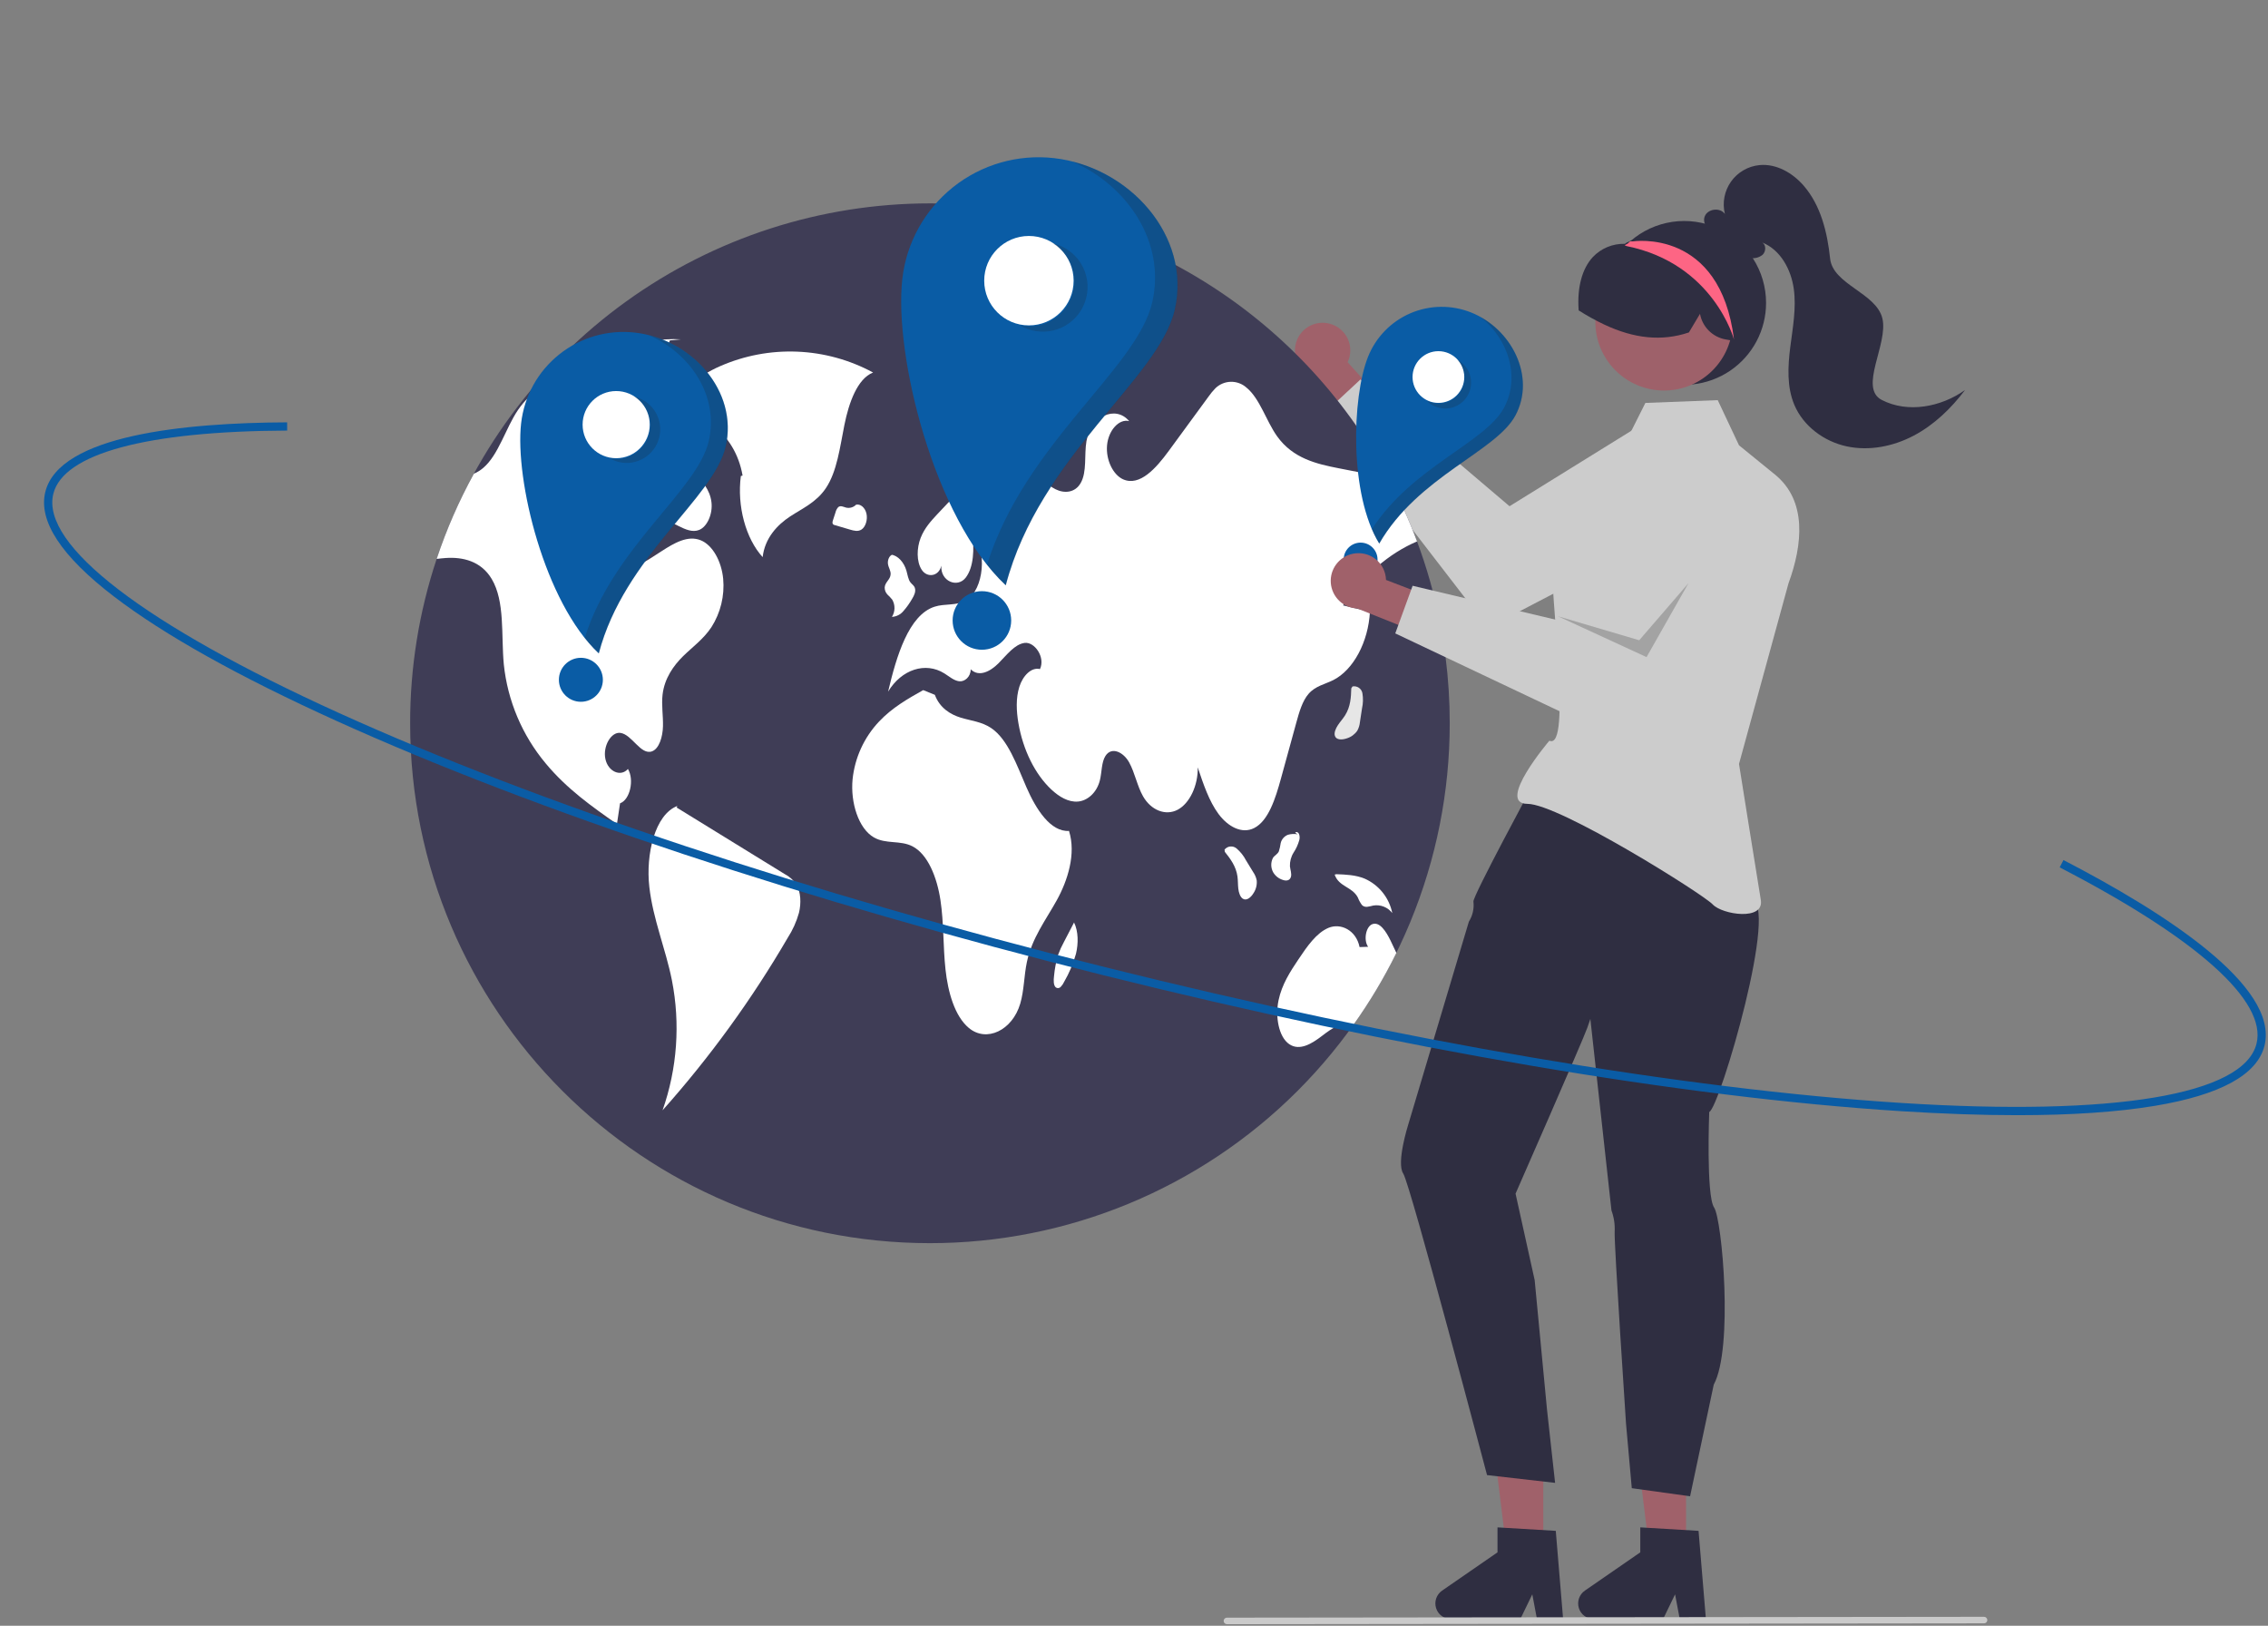 <svg width="826" height="592" viewBox="0 0 826 592" fill="none" xmlns="http://www.w3.org/2000/svg">
<rect x="0" y="0" width="826" height="592" fill="#808080" stroke="none"/>
<g clip-path="url(#clip0_511_650)">
<path d="M484.419 117.912C485.831 118.3 487.14 118.994 488.255 119.943C489.37 120.892 490.263 122.074 490.872 123.406C491.48 124.738 491.789 126.187 491.777 127.651C491.765 129.115 491.433 130.559 490.802 131.881L506.109 148.898L498.036 160.722L476.758 136.387C474.608 135.181 472.975 133.228 472.168 130.898C471.362 128.568 471.438 126.024 472.382 123.747C473.327 121.469 475.073 119.618 477.292 118.542C479.51 117.467 482.046 117.243 484.419 117.912Z" fill="#A0616A"/>
<path d="M627.715 159.698C626.335 157.452 624.526 155.501 622.39 153.956C620.254 152.411 617.834 151.303 615.27 150.695C612.705 150.087 610.045 149.992 607.443 150.414C604.841 150.836 602.348 151.768 600.107 153.156L549.768 184.333L495.467 138.176L481.957 150.754L541.944 228.584L619.909 187.94C618.09 188.888 629.914 163.277 627.715 159.698Z" fill="#CCCCCC"/>
<path d="M527.991 263.364C527.996 288.226 523.103 312.845 513.591 335.815C504.079 358.786 490.135 379.657 472.555 397.237C454.975 414.816 434.104 428.761 411.134 438.272C388.164 447.784 363.545 452.677 338.683 452.672C234.132 452.672 149.375 367.915 149.375 263.364C149.357 243.028 152.617 222.821 159.03 203.522C171.62 165.831 195.74 133.052 227.979 109.819C260.218 86.586 298.945 74.076 338.683 74.056C372.955 74.045 406.586 83.34 435.988 100.949C465.389 118.559 489.457 143.822 505.621 174.043C509.629 181.499 513.125 189.218 516.086 197.149C516.496 198.253 516.896 199.357 517.285 200.472V200.483C519.02 205.384 520.549 210.376 521.87 215.459C525.947 231.101 528.004 247.2 527.991 263.364Z" fill="#3F3D56"/>
<path d="M317.972 135.641C309.464 131.04 300.019 128.443 290.355 128.048C280.691 127.652 271.065 129.469 262.21 133.359C254.414 136.752 246.204 142.839 243.604 153.83C254.123 147.623 267.739 157.431 270.446 173.166L269.814 173.34C268.384 184.239 271.576 196.105 277.755 202.863C278.566 195.843 283.182 191.065 287.721 188.081C292.261 185.097 297.283 182.929 300.749 177.799C304.856 171.718 305.9 162.83 307.531 154.722C309.163 146.614 312.259 137.9 317.972 135.641Z" fill="white"/>
<path d="M259.091 228.385C256.178 232.76 252.286 235.505 248.795 238.923C245.314 242.351 242.001 246.979 241.307 252.921C240.865 256.728 241.548 260.598 241.454 264.448C241.359 268.297 240.076 272.63 237.457 273.587C233.324 275.08 230.169 267.403 225.92 266.867C222.544 266.446 219.505 271.757 220.483 276.364C221.461 280.97 226.057 283.01 228.697 280.002C231.084 284.009 229.401 291.277 225.815 292.507C225.436 295.031 225.058 297.545 224.69 300.069C215.624 293.727 206.463 287.28 198.754 277.994C190.181 267.753 184.863 255.184 183.484 241.899C182.484 231.224 183.967 219.014 179.066 210.8C175.143 204.227 168.412 202.775 162.355 203.186C161.25 203.259 160.136 203.385 159.031 203.522C162.604 192.792 167.141 182.408 172.588 172.497C173.82 171.968 174.966 171.255 175.985 170.383C181.622 165.597 184.125 155.911 188.7 149.212C188.994 148.78 189.299 148.36 189.615 147.95C194.295 141.839 200.563 138.695 206.621 135.771C220.03 129.261 233.829 122.667 247.985 123.571L243.957 123.96C239.256 137.128 234.551 150.295 229.843 163.462C229.128 165.482 228.406 167.504 227.676 169.531C225.005 177.019 222.25 184.991 222.66 193.373C222.902 198.337 224.626 203.638 227.908 205.342C230.968 206.919 234.313 204.984 237.268 203.07C238.52 202.27 239.761 201.471 241.012 200.661C245.503 197.769 250.477 194.803 255.221 196.738C259.564 198.505 262.772 204.405 263.382 210.768C263.941 216.954 262.432 223.149 259.091 228.385Z" fill="white"/>
<path d="M285.799 318.282C272.683 310.206 259.567 302.131 246.451 294.055L246.674 293.482C238.519 296.588 235.133 311.083 236.481 322.938C237.829 334.792 242.399 345.389 244.707 356.94C247.82 372.746 246.645 389.098 241.304 404.297C258.551 384.946 273.814 363.914 286.865 341.517C288.688 338.694 290.077 335.614 290.986 332.379C291.819 328.937 291.691 324.799 290.022 322.039C288.949 320.455 287.497 319.164 285.799 318.282Z" fill="white"/>
<path d="M234.036 171.363C232.644 174.494 232.108 178.67 233.372 181.91C234.662 185.219 237.391 186.714 239.903 187.959L247.15 191.551C249.561 192.746 252.16 193.953 254.618 192.97C257.582 191.784 259.638 187.137 259.106 182.822C258.54 178.231 255.646 175.073 252.97 172.384C249.224 168.62 245.479 164.857 241.733 161.093L239.622 163.678C237.339 165.905 235.45 168.504 234.036 171.363Z" fill="white"/>
<path d="M489.141 220.444C492.402 221.212 495.662 221.979 498.922 222.747C498.354 233.759 492.896 243.95 485.576 247.641C482.526 249.177 479.129 249.745 476.605 252.616C474.323 255.224 473.166 259.284 472.104 263.164C470.242 269.938 468.381 276.711 466.519 283.483C464.521 290.782 461.955 298.891 456.759 301.52C452.3 303.782 447.199 301.015 443.771 296.377C440.342 291.739 438.249 285.503 436.219 279.424C436.345 286.05 433.264 292.549 428.899 294.852C424.524 297.156 419.203 295.073 416.279 289.931C414.175 286.239 413.303 281.369 411.241 277.625C409.18 273.881 404.857 271.736 402.607 275.249C401.124 277.583 401.313 281.159 400.577 284.125C399.43 288.731 395.96 291.624 392.521 291.876C389.092 292.129 385.748 290.151 382.877 287.469C376.955 281.916 372.591 273.103 370.898 263.312C370.151 258.947 369.941 254.193 371.234 250.102C372.528 246.011 375.651 242.856 378.754 243.634C380.794 239.322 376.766 233.601 373.138 234.106C369.499 234.61 366.649 238.512 363.662 241.51C360.685 244.507 356.521 246.684 353.523 243.708C353.544 246.474 351.294 248.304 349.348 248.072C347.413 247.852 345.688 246.295 343.911 245.191C337.043 240.91 328.324 243.75 323.444 251.848C326.494 238.87 330.964 223.978 340.335 220.928C344.163 219.676 348.338 220.707 351.956 218.54C358.361 214.702 359.655 200.198 354.123 194.214C354.827 199.872 354.691 206.477 351.704 210.347C348.717 214.218 342.449 211.694 342.827 205.972C341.965 209.916 337.674 210.516 335.697 207.487C333.709 204.458 333.877 199.504 335.287 195.886C336.696 192.268 339.094 189.671 341.418 187.178C346.414 181.825 351.483 176.409 357.267 173.043C363.062 169.678 369.751 168.542 375.557 171.886C378.617 173.653 381.31 176.598 384.433 178.155C387.557 179.722 391.522 179.522 393.594 175.862C395.918 171.781 394.824 165.723 395.686 160.623C397.232 151.609 406.245 147.392 411.241 153.345C407.508 152.388 403.648 156.805 403.185 162.158C402.712 167.511 405.415 172.917 409.033 174.537C415.111 177.229 421.064 170.456 425.66 164.188C430.456 157.625 435.259 151.066 440.069 144.51C440.837 143.394 441.699 142.346 442.645 141.376C444.152 139.908 446.16 139.067 448.263 139.024C450.366 138.981 452.407 139.739 453.972 141.145C458.831 145.11 461.113 153.24 465.099 158.835C470.884 166.964 479.539 168.942 487.595 170.519C493.601 171.687 499.609 172.861 505.622 174.042C509.63 181.498 513.126 189.218 516.086 197.149C505.906 201.471 496.514 209.559 489.141 220.444Z" fill="white"/>
<path d="M508.556 346.986C504.05 356.135 498.81 364.904 492.886 373.205C489.1 371.585 485.029 374.478 481.485 377.191C477.783 380.031 473.334 382.797 469.538 380.21C465.657 377.559 464.405 370.145 465.636 364.266C466.866 358.397 469.937 353.727 472.914 349.289C476.069 344.578 479.445 339.687 483.831 337.857C488.227 336.027 493.874 338.614 495.157 344.862L498.271 344.756C496.525 342.358 497.44 337.394 499.785 336.521C502.488 335.501 504.833 339.214 506.432 342.495C507.147 343.978 507.873 345.472 508.556 346.986Z" fill="white"/>
<path d="M389.328 302.562C382.637 302.983 377.337 294.746 373.815 286.642C370.292 278.538 367.079 269.271 361.041 265.146C357.591 262.79 353.658 262.466 349.916 261.324C346.174 260.182 342.258 257.819 340.469 253.006L336.224 251.291C330.619 254.443 324.939 257.653 320.109 262.782C314.691 268.537 311.317 275.914 310.506 283.776C309.695 292.272 312.689 301.745 318.284 304.937C322.705 307.459 327.851 305.869 332.329 308.178C337.924 311.062 341.245 319.442 342.502 327.715C343.76 335.988 343.441 344.586 344.341 352.953C345.24 361.32 347.719 370.027 352.85 374.314C359.27 379.68 368.691 375.221 371.572 365.454C372.985 360.663 372.936 355.257 373.993 350.283C375.854 341.525 380.876 335.027 384.859 327.842C388.842 320.658 391.977 310.9 389.328 302.562Z" fill="white"/>
<path d="M323.208 216.499C323.832 217.074 324.415 217.692 324.951 218.349C325.506 219.306 325.789 220.396 325.77 221.502C325.751 222.608 325.431 223.688 324.844 224.625C325.65 224.579 326.437 224.367 327.157 224.001C327.877 223.635 328.513 223.124 329.025 222.5C330.246 221.109 331.321 219.596 332.231 217.984C332.913 216.871 333.639 215.367 333.176 214.045C332.86 213.143 332.112 212.758 331.588 212.079C330.758 211.004 330.552 209.296 330.122 207.82C329.194 204.632 326.969 202.288 324.555 201.953L324.89 202.017C323.882 202.363 323.177 203.964 323.4 205.405C323.603 206.718 324.447 207.807 324.363 209.146C324.242 211.071 322.319 211.974 322.2 213.899C322.181 214.865 322.543 215.799 323.208 216.499Z" fill="white"/>
<path d="M311.744 183.791C311.754 183.788 311.764 183.788 311.774 183.785C311.98 183.598 312.171 183.394 312.345 183.177L311.744 183.791Z" fill="#E6E6E6"/>
<path d="M313.75 192.826C315.23 191.874 316.056 189.243 315.567 187.041C315.081 184.852 313.36 183.381 311.774 183.785C311.313 184.252 310.742 184.594 310.113 184.779C309.484 184.964 308.818 184.986 308.179 184.844C307.197 184.591 306.12 183.941 305.269 184.68C304.783 185.232 304.442 185.897 304.279 186.615C303.964 187.581 303.649 188.548 303.334 189.515C303.184 189.861 303.145 190.245 303.222 190.614C303.282 190.762 303.38 190.892 303.505 190.991C303.63 191.091 303.778 191.156 303.936 191.182C305.826 191.739 307.715 192.296 309.605 192.853C310.982 193.259 312.469 193.65 313.75 192.826Z" fill="white"/>
<path d="M456.406 317.557C455.533 316.127 454.659 314.697 453.786 313.267C452.928 311.611 451.755 310.138 450.333 308.931C450.02 308.669 449.658 308.473 449.268 308.353C448.878 308.233 448.469 308.192 448.063 308.232C447.657 308.273 447.263 308.394 446.905 308.589C446.547 308.784 446.231 309.049 445.977 309.368L446.083 310.185C448.074 312.683 450.18 315.457 450.685 319.165C450.885 320.626 450.815 322.139 450.99 323.607C451.165 325.075 451.661 326.597 452.608 327.23C453.984 328.149 455.599 326.794 456.578 325.141C457.453 323.783 457.846 322.17 457.692 320.562C457.474 319.483 457.036 318.46 456.406 317.557Z" fill="white"/>
<path d="M495.281 262.94C495.534 261.283 495.786 259.627 496.039 257.97C496.449 256.151 496.5 254.268 496.189 252.429C496.119 252.028 495.969 251.644 495.748 251.301C495.527 250.958 495.24 250.663 494.903 250.433C494.566 250.203 494.187 250.042 493.787 249.96C493.388 249.879 492.976 249.878 492.576 249.958L492.131 250.652C492.046 253.845 491.87 257.324 489.869 260.486C489.081 261.732 488.053 262.845 487.242 264.08C486.43 265.316 485.83 266.8 486.147 267.894C486.607 269.483 488.715 269.486 490.529 268.852C492.073 268.377 493.412 267.396 494.33 266.067C494.858 265.101 495.182 264.036 495.281 262.94Z" fill="#E6E6E6"/>
<path d="M470.109 319.419C470.536 318.191 469.919 316.783 469.789 315.426C469.727 313.673 470.191 311.942 471.123 310.457C472.048 309.055 472.75 307.518 473.201 305.9C473.392 305.163 473.357 304.386 473.102 303.669C472.812 303.019 472.112 302.723 471.71 303.237L472.57 303.791C471.409 303.584 470.217 303.642 469.081 303.96C468.434 304.208 467.855 304.608 467.395 305.127C466.935 305.646 466.606 306.268 466.437 306.941C466.295 307.989 466.063 309.024 465.744 310.033C465.231 311.087 464.239 311.438 463.615 312.363C463.189 313.183 462.975 314.096 462.99 315.02C463.005 315.944 463.25 316.849 463.703 317.655C464.486 318.972 465.731 319.952 467.196 320.402C468.246 320.779 469.629 320.799 470.109 319.419Z" fill="white"/>
<path d="M494.511 326.781C494.891 327.769 495.399 328.702 496.023 329.556C497.192 330.733 498.779 330.01 500.197 329.724C501.483 329.521 502.8 329.669 504.008 330.154C505.217 330.639 506.272 331.441 507.061 332.477C506.511 329.736 505.312 327.167 503.563 324.985C501.815 322.804 499.568 321.074 497.012 319.94C493.671 318.578 490.153 318.447 486.678 318.324L486.078 318.478C487.607 322.93 492.409 322.83 494.511 326.781Z" fill="white"/>
<path d="M391.159 335.886L391.168 335.905C391.226 335.793 391.284 335.681 391.343 335.569L391.159 335.886Z" fill="#E6E6E6"/>
<path d="M387.457 343.052C386.65 344.517 385.956 346.042 385.38 347.614C384.619 350.159 384.115 352.774 383.875 355.42C383.687 356.925 383.629 358.846 384.572 359.579C384.842 359.759 385.169 359.834 385.491 359.79C385.813 359.746 386.108 359.587 386.321 359.342C386.844 358.788 387.273 358.151 387.589 357.457C389.441 354.266 390.88 350.853 391.869 347.298C392.771 343.554 392.763 339.147 391.168 335.906C389.931 338.288 388.694 340.67 387.457 343.052Z" fill="white"/>
<path d="M351.745 152.149C352.333 152.724 353.076 153.114 353.883 153.272C354.69 153.429 355.526 153.347 356.287 153.036C357.863 152.347 359.309 151.392 360.561 150.213C361.598 149.446 362.477 148.486 363.151 147.387C363.523 146.73 363.761 146.006 363.852 145.256C363.943 144.507 363.885 143.747 363.681 143.02C363.096 141.308 361.611 140.735 360.301 140.346C358.203 139.724 356.106 139.102 354.009 138.48L355.526 137.113C353.965 136.275 352.238 137.83 351.262 139.755C350.636 141.012 350.2 142.354 349.968 143.739C349.445 146.761 349.956 150.359 351.745 152.149Z" fill="#E6E6E6"/>
<path d="M388.775 139.718C389.366 140.37 390.183 140.772 391.06 140.843C391.937 140.915 392.809 140.65 393.497 140.102C394.09 139.657 394.583 139.092 394.942 138.443C395.302 137.795 395.522 137.079 395.586 136.34C395.734 134.69 394.919 132.856 393.754 132.714L394.02 131.169C391.776 130.764 389.014 130.683 387.811 133.408C387.406 134.452 387.281 135.584 387.45 136.692C387.619 137.799 388.076 138.842 388.775 139.718Z" fill="#E6E6E6"/>
<path d="M383.828 57.574C370.67 56.09 357.462 59.893 347.109 68.148C336.755 76.402 330.105 88.431 328.621 101.589C325.53 128.988 339.965 188.487 366.283 213.117C378.674 165.928 422.097 137.938 427.843 112.781C433.982 85.9 411.227 60.665 383.828 57.574Z" fill="#0A5CA5"/>
<path d="M374.728 118.486C383.72 118.486 391.01 111.196 391.01 102.203C391.01 93.211 383.72 85.921 374.728 85.921C365.735 85.921 358.445 93.211 358.445 102.203C358.445 111.196 365.735 118.486 374.728 118.486Z" fill="white"/>
<path d="M357.608 236.594C363.498 236.594 368.273 231.819 368.273 225.929C368.273 220.039 363.498 215.265 357.608 215.265C351.718 215.265 346.943 220.039 346.943 225.929C346.943 231.819 351.718 236.594 357.608 236.594Z" fill="#0A5CA5"/>
<path opacity="0.2" d="M388.2 90.538C390.033 91.639 391.631 93.091 392.903 94.809C394.175 96.528 395.095 98.481 395.613 100.556C396.13 102.63 396.233 104.787 395.917 106.901C395.601 109.016 394.872 111.048 393.77 112.88C392.669 114.713 391.217 116.311 389.499 117.583C387.78 118.855 385.827 119.776 383.753 120.293C379.563 121.337 375.129 120.675 371.428 118.45C375.202 119.29 379.151 118.759 382.57 116.953C385.988 115.146 388.652 112.182 390.084 108.591C391.517 105 391.624 101.017 390.388 97.353C389.152 93.69 386.652 90.587 383.337 88.598C385.052 88.978 386.694 89.633 388.2 90.538Z" fill="#231F20"/>
<path opacity="0.2" d="M427.906 112.834C422.161 137.991 378.738 165.981 366.346 213.17C363.871 210.831 361.572 208.313 359.469 205.635C373.393 161.278 414.114 134.326 419.665 110.02C424.634 88.266 410.677 67.591 390.65 58.857C414.892 64.951 433.533 88.2 427.906 112.834Z" fill="#231F20"/>
<path d="M231.245 121.106C221.364 119.991 211.445 122.847 203.67 129.046C195.895 135.245 190.901 144.278 189.787 154.159C187.466 174.735 198.306 219.417 218.069 237.913C227.375 202.476 259.984 181.456 264.299 162.564C268.909 142.378 251.821 123.427 231.245 121.106Z" fill="#0A5CA5"/>
<path d="M224.411 166.848C231.164 166.848 236.639 161.374 236.639 154.621C236.639 147.868 231.164 142.393 224.411 142.393C217.658 142.393 212.184 147.868 212.184 154.621C212.184 161.374 217.658 166.848 224.411 166.848Z" fill="white"/>
<path d="M211.556 255.543C215.979 255.543 219.564 251.958 219.564 247.535C219.564 243.112 215.979 239.526 211.556 239.526C207.133 239.526 203.547 243.112 203.547 247.535C203.547 251.958 207.133 255.543 211.556 255.543Z" fill="#0A5CA5"/>
<path opacity="0.2" d="M234.529 145.86C235.906 146.687 237.105 147.777 238.061 149.068C239.016 150.359 239.707 151.825 240.096 153.383C240.484 154.941 240.562 156.561 240.324 158.149C240.087 159.737 239.539 161.262 238.712 162.639C237.885 164.015 236.795 165.215 235.504 166.17C234.213 167.125 232.747 167.817 231.189 168.205C229.631 168.594 228.012 168.671 226.424 168.434C224.836 168.197 223.31 167.649 221.934 166.822C224.768 167.452 227.734 167.053 230.301 165.697C232.868 164.34 234.868 162.114 235.944 159.418C237.02 156.721 237.101 153.729 236.172 150.979C235.244 148.228 233.367 145.897 230.877 144.403C232.165 144.689 233.398 145.181 234.529 145.86Z" fill="#231F20"/>
<path opacity="0.2" d="M264.348 162.604C260.033 181.496 227.424 202.515 218.118 237.952C216.259 236.196 214.533 234.305 212.953 232.294C223.41 198.984 253.99 178.744 258.158 160.491C261.89 144.154 251.409 128.628 236.369 122.069C254.574 126.646 268.573 144.105 264.348 162.604Z" fill="#231F20"/>
<path d="M614.063 564.054H600.638L594.251 512.27L614.066 512.271L614.063 564.054Z" fill="#A0616A"/>
<path d="M621.285 589.546H611.759L610.058 580.552L605.703 589.546H580.437C579.226 589.546 578.046 589.159 577.071 588.441C576.095 587.723 575.375 586.712 575.014 585.556C574.654 584.4 574.672 583.159 575.067 582.014C575.462 580.869 576.213 579.88 577.209 579.192L597.386 565.257V556.165L618.609 557.431L621.285 589.546Z" fill="#2F2E41"/>
<path d="M562.063 564.054H548.638L542.251 512.27L562.066 512.271L562.063 564.054Z" fill="#A0616A"/>
<path d="M569.285 589.546H559.759L558.058 580.552L553.703 589.546H528.437C527.226 589.546 526.046 589.159 525.071 588.441C524.095 587.723 523.375 586.712 523.014 585.556C522.654 584.4 522.672 583.159 523.067 582.014C523.462 580.869 524.213 579.88 525.209 579.192L545.386 565.257V556.165L566.609 557.431L569.285 589.546Z" fill="#2F2E41"/>
<path d="M511.058 427.333C513.628 431.187 541.577 537.127 541.577 537.127L566.36 539.953L563.418 513.297L558.922 466.128L551.96 434.642C551.96 434.642 576.547 378.686 578.101 374.228L579.206 371.03L586.888 440.744C587.8 443.233 588.198 445.882 588.057 448.529C587.825 452.884 592.193 518.397 592.193 518.397L594.293 541.892L615.526 544.842L624.141 504.19C631.334 490.984 627.211 444.058 624.269 439.691C621.328 435.323 622.496 404.904 622.496 404.904C626.253 403.582 648.653 327.198 637.449 327.649C638.168 323.577 638.733 319.941 638.733 319.941L619.285 304.257L570.612 291.604L558.332 285.707C558.332 285.707 536.4 326.262 536.619 328.279C536.921 330.833 536.336 333.414 534.962 335.588L512.818 409.696C512.818 409.696 508.464 423.441 511.058 427.333Z" fill="#2F2E41"/>
<path d="M633.342 162.148L625.598 145.707L599.244 146.72L590.648 163.824C590.648 163.824 566.081 193.166 565.286 202.707C564.286 214.707 572.597 273.52 564.286 269.707C564.286 269.707 544.691 292.707 556.286 292.707C567.88 292.707 620.328 325.631 623.77 329.334C627.211 333.036 642.574 335.437 641.286 327.707C639.997 319.978 633.342 278.174 633.342 278.174L651.36 212.441C656.546 198.249 658.16 182.33 646.437 172.797L633.342 162.148Z" fill="#CCCCCC"/>
<path d="M535.722 113.76C532.197 112.361 528.431 111.669 524.639 111.725C520.847 111.782 517.103 112.584 513.621 114.087C510.139 115.591 506.987 117.765 504.345 120.486C501.703 123.207 499.623 126.422 498.224 129.947C492.339 144.772 491.364 180.176 502.315 197.919C516.396 173.46 544.884 164.428 551.91 151.258C559.418 137.185 550.547 119.645 535.722 113.76Z" fill="#0A5CA5"/>
<path d="M523.867 146.709C529.069 146.709 533.286 142.492 533.286 137.29C533.286 132.088 529.069 127.871 523.867 127.871C518.665 127.871 514.448 132.088 514.448 137.29C514.448 142.492 518.665 146.709 523.867 146.709Z" fill="white"/>
<path d="M495.528 209.923C498.935 209.923 501.697 207.161 501.697 203.754C501.697 200.347 498.935 197.585 495.528 197.585C492.12 197.585 489.358 200.347 489.358 203.754C489.358 207.161 492.12 209.923 495.528 209.923Z" fill="#0A5CA5"/>
<path opacity="0.2" d="M533.158 132.824C534.884 134.628 535.823 137.043 535.768 139.539C535.714 142.034 534.671 144.407 532.869 146.134C531.067 147.861 528.653 148.802 526.157 148.751C523.661 148.699 521.288 147.659 519.559 145.858C521.538 146.9 523.823 147.203 526.005 146.713C528.187 146.224 530.124 144.974 531.469 143.187C532.814 141.4 533.479 139.193 533.345 136.96C533.211 134.728 532.287 132.616 530.738 131.002C531.638 131.475 532.455 132.09 533.158 132.824Z" fill="#231F20"/>
<path opacity="0.2" d="M551.937 151.297C544.911 164.467 516.423 173.499 502.343 197.958C501.316 196.277 500.415 194.522 499.647 192.708C514.154 170.063 540.975 161.2 547.764 148.475C553.84 137.086 549.188 123.427 539.336 115.512C551.942 122.594 558.818 138.401 551.937 151.297Z" fill="#231F20"/>
<path d="M492.748 201.63C494.182 201.334 495.663 201.357 497.088 201.696C498.512 202.034 499.845 202.682 500.993 203.591C502.14 204.501 503.074 205.651 503.729 206.961C504.383 208.271 504.743 209.708 504.782 211.172L526.151 219.374L524.333 233.575L494.32 221.568C491.856 221.471 489.514 220.474 487.737 218.765C485.96 217.056 484.871 214.755 484.678 212.297C484.484 209.84 485.198 207.396 486.686 205.43C488.173 203.464 490.33 202.112 492.748 201.63Z" fill="#A0616A"/>
<path d="M642.053 172.365C639.803 170.991 637.304 170.076 634.7 169.67C632.095 169.264 629.436 169.377 626.875 170.001C624.314 170.625 621.902 171.749 619.776 173.308C617.65 174.866 615.853 176.829 614.488 179.084L583.816 229.733L514.47 213.296L508.152 230.64L596.958 272.706L641.935 201.069C648.669 191.605 651.966 178.417 642.053 172.365Z" fill="#CCCCCC"/>
<path d="M643.198 110.293C643.2 115.175 642.004 119.982 639.714 124.293C637.424 128.605 634.111 132.288 630.065 135.02C626.019 137.751 621.365 139.448 616.51 139.962C611.656 140.475 606.749 139.788 602.222 137.963C597.695 136.137 593.685 133.228 590.544 129.49C587.403 125.753 585.228 121.302 584.209 116.528C583.191 111.754 583.359 106.803 584.701 102.109C586.042 97.415 588.515 93.122 591.903 89.608L592.046 89.465C592.285 89.214 592.524 88.964 592.774 88.725C592.776 88.725 592.777 88.725 592.779 88.724C592.78 88.723 592.781 88.723 592.783 88.722C592.784 88.72 592.784 88.719 592.785 88.718C592.786 88.716 592.786 88.715 592.786 88.713C593.096 88.427 593.406 88.14 593.728 87.866C598.038 84.088 603.345 81.632 609.014 80.792C614.683 79.952 620.474 80.764 625.694 83.13C630.914 85.496 635.341 89.317 638.445 94.134C641.55 98.952 643.2 104.562 643.198 110.293Z" fill="#2F2E41"/>
<path d="M606.028 142.201C619.84 142.201 631.036 131.004 631.036 117.193C631.036 103.382 619.84 92.185 606.028 92.185C592.217 92.185 581.021 103.382 581.021 117.193C581.021 131.004 592.217 142.201 606.028 142.201Z" fill="#9E616A"/>
<path d="M632.584 124.325L628.441 123.593C626.126 123.172 623.994 122.054 622.331 120.389C620.669 118.724 619.554 116.591 619.136 114.276L615.093 121.051L614.916 121.11C605.284 124.308 595.261 123.352 584.283 118.19C581.144 116.701 578.099 115.022 575.164 113.162L574.948 113.027L574.93 112.773C574.371 104.637 576.196 97.841 580.072 93.635C581.56 92.053 583.365 90.803 585.37 89.967C587.375 89.132 589.534 88.729 591.705 88.786C591.86 88.745 592.002 88.667 592.119 88.558C592.174 88.517 592.23 88.476 592.286 88.438V88.396L592.573 88.26C593.19 87.97 593.819 87.692 594.448 87.439C599.396 85.523 604.784 85.043 609.994 86.052C615.203 87.062 620.022 89.521 623.896 93.147C631.599 100.501 635.132 112.842 632.688 123.858L632.584 124.325Z" fill="#2F2E41"/>
<path d="M685.331 145.632C676.821 141.239 687.765 125.297 685.566 115.976C683.367 106.656 667.529 103.658 666.52 94.134C665.511 84.611 663.138 74.788 656.853 67.562C652.838 62.944 646.921 59.535 640.828 60.113C638.767 60.309 636.772 60.947 634.98 61.983C633.187 63.019 631.639 64.429 630.44 66.118C629.242 67.806 628.422 69.733 628.035 71.767C627.648 73.802 627.705 75.895 628.2 77.905C626.466 75.448 621.977 75.98 620.866 78.776C619.878 81.261 622.06 84.272 624.628 84.492C627.989 88.641 631.837 93.046 637.101 93.883C637.94 94.076 638.812 94.075 639.651 93.882C640.489 93.688 641.273 93.306 641.942 92.766C643.181 91.576 643.277 89.198 641.808 88.309C648.424 90.938 652.303 98.091 653.285 105.142C654.266 112.193 652.908 119.327 652.013 126.39C651.118 133.452 650.733 140.882 653.502 147.44C656.774 155.189 664.306 160.743 672.527 162.524C680.748 164.305 689.503 162.564 696.944 158.642C704.385 154.72 710.59 148.733 715.659 142.021C706.927 148.221 694.847 150.543 685.331 145.632Z" fill="#2F2E41"/>
<path d="M631.52 123.63C631.52 123.63 624.111 95.978 592.356 89.596C592.32 89.584 592.201 89.536 592.046 89.465C591.951 89.405 591.831 89.345 591.712 89.286C592.07 89.083 592.416 88.904 592.774 88.725L592.778 88.724L592.782 88.722L592.785 88.718L592.786 88.713C593.096 88.427 593.406 88.14 593.728 87.866L594.635 87.902C594.635 87.902 626.497 82.856 631.52 123.63Z" fill="#FD6584"/>
<path opacity="0.2" d="M614.934 212.357L596.999 233.136L567.364 224.385L599.671 239.273L614.934 212.357Z" fill="black"/>
<path d="M722.586 591.112L446.836 591.419C446.521 591.418 446.219 591.292 445.996 591.069C445.773 590.846 445.648 590.543 445.648 590.228C445.648 589.913 445.773 589.611 445.996 589.388C446.219 589.164 446.521 589.038 446.836 589.038L722.586 588.73C722.901 588.73 723.204 588.856 723.428 589.079C723.651 589.302 723.776 589.605 723.776 589.921C723.776 590.237 723.651 590.54 723.428 590.763C723.204 590.986 722.901 591.112 722.586 591.112Z" fill="#CACACA"/>
<path d="M734.69 406.072C721.778 406.072 707.626 405.584 692.234 404.608C612.62 399.552 509.496 381.975 401.858 355.116C294.22 328.256 194.927 295.322 122.272 262.381C86.879 246.335 59.716 231.145 41.537 217.234C22.29 202.507 13.871 189.67 16.513 179.081C21.661 158.452 67.244 153.939 104.577 153.786L104.589 156.786C53.321 156.996 23.076 165.172 19.424 179.808C14.772 198.448 52.711 227.548 123.511 259.649C196.006 292.517 295.116 325.388 402.584 352.206C510.051 379.022 612.985 396.569 692.424 401.614C770.003 406.542 817.167 398.676 821.818 380.036C825.68 364.559 800.22 341.76 750.129 315.838L751.508 313.173C787.905 332.009 830.153 359.025 824.73 380.762C822.087 391.351 808.624 398.727 784.715 402.685C771.085 404.941 754.344 406.072 734.69 406.072Z" fill="#0A5CA5"/>
</g>
<defs>
<clipPath id="clip0_511_650">
<rect width="825.202" height="591.419" fill="white"/>
</clipPath>
</defs>
</svg>
